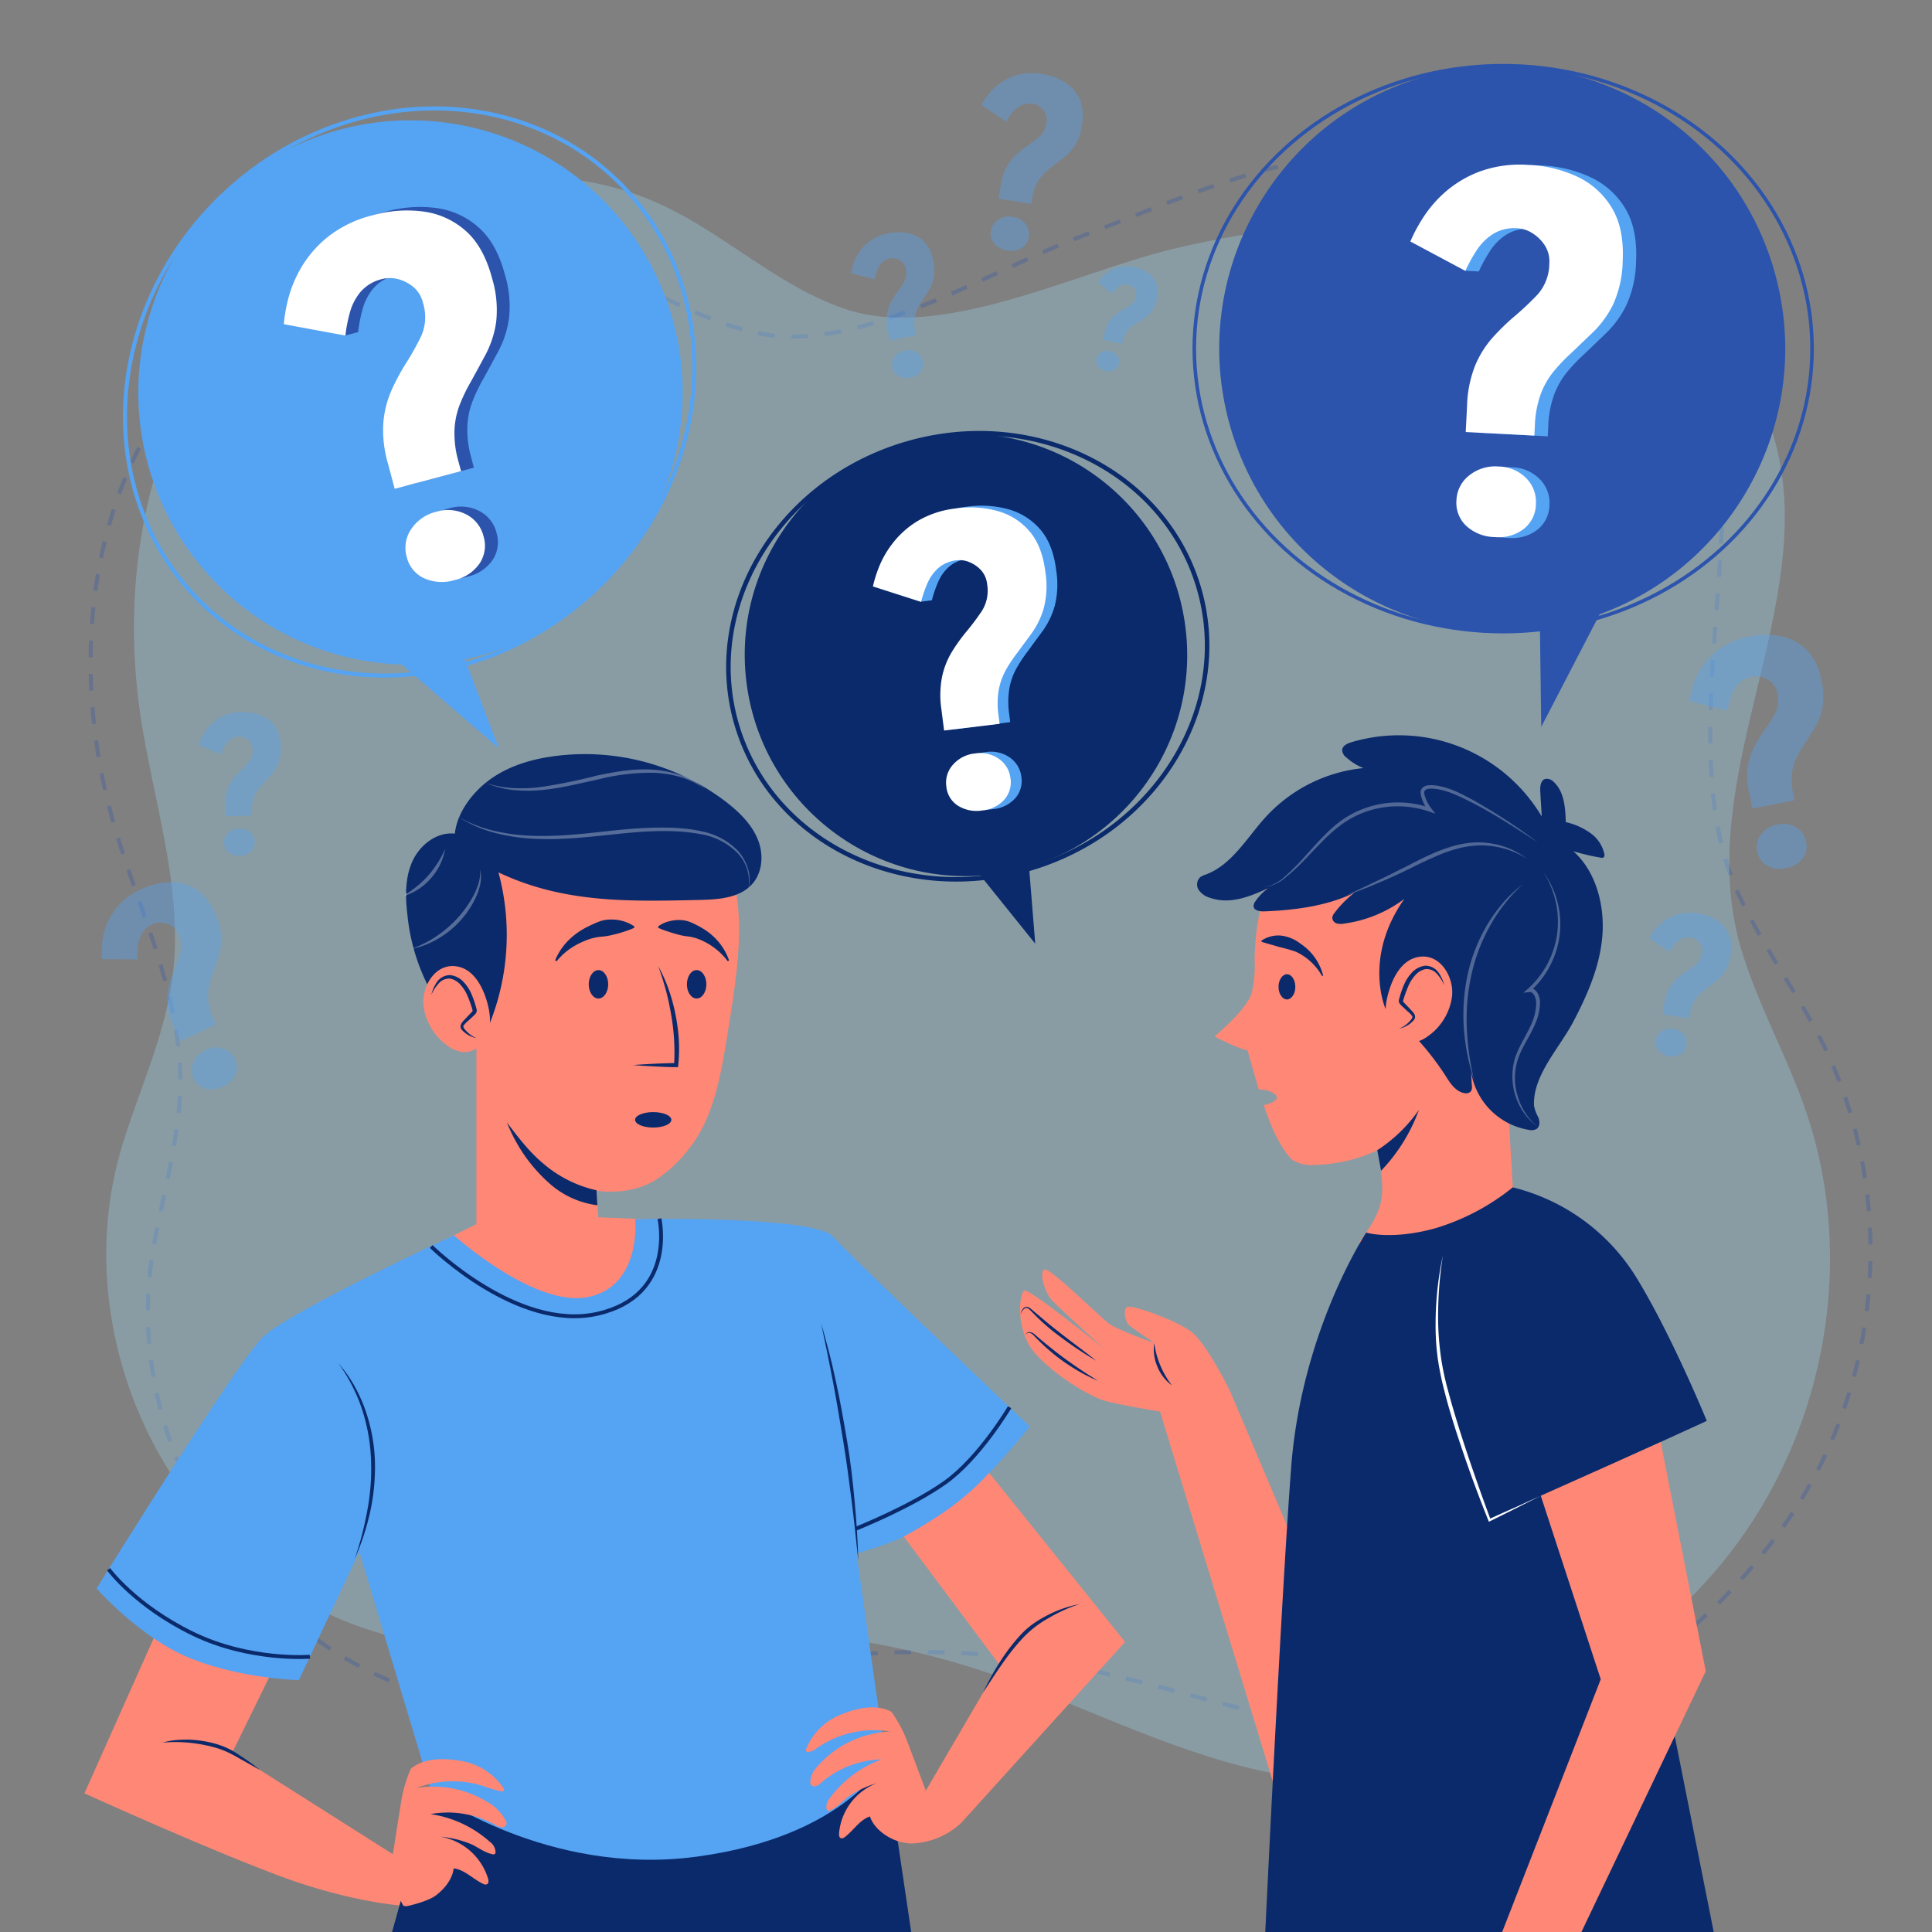 <svg xmlns="http://www.w3.org/2000/svg" viewBox="0 0 500 500"><rect x="0" y="0" width="500" height="500" fill="#808080" stroke="none"/><defs><style>.cls-1{isolation:isolate;}.cls-2,.cls-4{opacity:0.3;}.cls-10,.cls-12,.cls-15,.cls-3,.cls-7{fill:none;stroke-miterlimit:10;}.cls-10,.cls-3{stroke:#2c54ac;}.cls-3{stroke-width:1.05px;stroke-dasharray:4.32 4.32;}.cls-4{fill:#9ddcf9;}.cls-5{opacity:0.4;}.cls-14,.cls-5{mix-blend-mode:multiply;}.cls-6{fill:#55a3f3;}.cls-7{stroke:#55a3f3;stroke-width:1.05px;}.cls-8{fill:#2c54ac;}.cls-9{fill:#fff;}.cls-10{stroke-width:0.92px;}.cls-11{fill:#0a2a6b;}.cls-12,.cls-15{stroke:#0a2a6b;}.cls-12{stroke-width:1.17px;}.cls-13,.cls-14{fill:#ff8775;}.cls-16{opacity:0.31;}.cls-17{opacity:0.29;}</style></defs><g class="cls-1"><g id="BACKGROUND"><g class="cls-2"><path class="cls-3" d="M137.77,442.18c21.31-.24,41.82-7.34,62.75-11.2a208.43,208.43,0,0,1,76.06.12c26.55,5,52.1,15.15,79.06,17.21,45,3.43,81.08-18,106.5-54.12s29.08-85.53,9.25-124.79c-6.75-13.36-15.95-25.52-22-39.19C429.59,185.34,462.65,113,432.35,74c-16.51-21.26-44.29-32.47-71.73-34.07S305.9,51.36,280.26,61c-24.72,9.27-57.83,30.55-83.78,25.29C178.41,82.59,163.16,71,145.63,65.36c-37.28-12-80.5,6.62-102.33,38.21S18.92,176.64,29.46,213.24c6.33,22,17.13,43.34,17.19,66.17.05,15-4.57,29.58-7.07,44.38C29.92,381.15,75.1,442.87,137.77,442.18Z"/></g><path class="cls-4" d="M113.43,425.67c21.16,2.41,42.44-2.09,63.71-3.33a208.37,208.37,0,0,1,75.42,9.56c25.67,8.24,49.65,21.49,76.12,26.87,44.21,9,82.72-16.67,112.71-49.35s40.19-81.22,25.72-122.61c-4.92-14.09-12.43-27.29-16.61-41.6-13.7-47,25.83-95.67,5.41-140.51C444.8,80.3,421.8,64.34,394.8,59.35s-64-1.4-90.69,4.95C278.36,70.42,243.89,88.4,218.84,80c-17.43-5.87-31-19.28-47.65-27-35.39-16.5-80.72-3.42-106.56,25.2S30.76,147.59,36.36,185.19c3.37,22.61,11.24,45.1,8.28,67.76-1.94,14.87-8.46,28.77-12.89,43.13C14.55,351.77,51.17,418.58,113.43,425.67Z"/></g><g id="OBJECTS"><g class="cls-5"><path class="cls-6" d="M453.51,209.25l-.83-4.14a19.07,19.07,0,0,1-.34-6.72,16.31,16.31,0,0,1,1.59-5,38.11,38.11,0,0,1,2.41-4,44.5,44.5,0,0,0,3-4.62,7.61,7.61,0,0,0,.63-5.37,4.86,4.86,0,0,0-1.45-2.72,6.49,6.49,0,0,0-2.44-1.42,5,5,0,0,0-2.51-.18,6.62,6.62,0,0,0-3.58,1.82,8.73,8.73,0,0,0-1.95,3.2,23,23,0,0,0-1,3.77l-9.83-2.4a24,24,0,0,1,.91-3.93,20,20,0,0,1,2.44-5,18.34,18.34,0,0,1,4.65-4.76,19,19,0,0,1,7.47-3,20.51,20.51,0,0,1,8.32-.09,13,13,0,0,1,6.61,3.54,15.06,15.06,0,0,1,3.78,7.9,17.62,17.62,0,0,1,.23,7.19,16.31,16.31,0,0,1-2,5.07c-.9,1.46-1.81,2.9-2.71,4.33a27.72,27.72,0,0,0-2,3.44,13,13,0,0,0-1.16,4.09,16.31,16.31,0,0,0,.32,5.22l.33,1.64Zm8.79,15.38a7,7,0,0,1-4.91-.6,5.07,5.07,0,0,1-2.61-3.66,5.3,5.3,0,0,1,1-4.43,6.73,6.73,0,0,1,4.23-2.56,6.49,6.49,0,0,1,4.83.73,5.44,5.44,0,0,1,2.57,3.71,5.2,5.2,0,0,1-.9,4.37A6.73,6.73,0,0,1,462.3,224.63Z"/><path class="cls-6" d="M46.65,269.41l-1.6-3.49a17.59,17.59,0,0,1-1.7-5.89,14.75,14.75,0,0,1,.37-4.77,33.44,33.44,0,0,1,1.31-4,44.2,44.2,0,0,0,1.67-4.72,7,7,0,0,0-.56-4.89,4.44,4.44,0,0,0-1.85-2.11,5.86,5.86,0,0,0-2.46-.75,4.63,4.63,0,0,0-2.27.36,6,6,0,0,0-2.79,2.36,8,8,0,0,0-1.07,3.25,21,21,0,0,0-.09,3.55l-9.22-.09a23.07,23.07,0,0,1,0-3.67,18.48,18.48,0,0,1,1.11-5,16.77,16.77,0,0,1,3.14-5.19,17.27,17.27,0,0,1,6-4.26A18.72,18.72,0,0,1,44,228.28a11.78,11.78,0,0,1,6.6,1.76,13.69,13.69,0,0,1,5,6.22,16.24,16.24,0,0,1,1.7,6.32,15.05,15.05,0,0,1-.7,4.92c-.5,1.48-1,2.94-1.5,4.4a25.38,25.38,0,0,0-1,3.46,11.79,11.79,0,0,0-.18,3.87,14.63,14.63,0,0,0,1.37,4.56l.63,1.39Zm11,11.81a6.41,6.41,0,0,1-4.49.5A4.63,4.63,0,0,1,50.1,279a4.86,4.86,0,0,1,0-4.15,6.14,6.14,0,0,1,3.23-3.15,5.81,5.81,0,0,1,4.43-.35,5,5,0,0,1,3.06,2.75,4.74,4.74,0,0,1,.1,4.06A6.08,6.08,0,0,1,57.66,281.22Z"/><path class="cls-6" d="M258.45,51.43l.48-3.19a14.71,14.71,0,0,1,1.52-4.93,12.32,12.32,0,0,1,2.45-3.18,28.43,28.43,0,0,1,2.78-2.24A36.63,36.63,0,0,0,269,35.34a5.84,5.84,0,0,0,1.85-3.7,3.77,3.77,0,0,0-.33-2.34,5,5,0,0,0-1.38-1.66,3.93,3.93,0,0,0-1.77-.79,5.09,5.09,0,0,0-3,.38A6.65,6.65,0,0,0,262.11,29a18.23,18.23,0,0,0-1.7,2.46L254,27.17a19.34,19.34,0,0,1,1.68-2.58,15.21,15.21,0,0,1,3.08-3,14.2,14.2,0,0,1,4.59-2.21,14.6,14.6,0,0,1,6.18-.24,15.77,15.77,0,0,1,6,2.11,9.9,9.9,0,0,1,3.83,4.28,11.56,11.56,0,0,1,.66,6.68,13.49,13.49,0,0,1-1.71,5.23,12.32,12.32,0,0,1-2.76,3.14L272.44,43a21.74,21.74,0,0,0-2.3,2,9.89,9.89,0,0,0-1.91,2.65,12.46,12.46,0,0,0-1.14,3.84l-.19,1.27Zm2.31,13.38a5.38,5.38,0,0,1-3.39-1.72,3.94,3.94,0,0,1-.92-3.31,4.08,4.08,0,0,1,1.9-2.93,5.12,5.12,0,0,1,3.72-.73,4.9,4.9,0,0,1,3.28,1.79,4.14,4.14,0,0,1,.88,3.34,4,4,0,0,1-1.79,2.91A5.15,5.15,0,0,1,260.76,64.81Z"/><path class="cls-6" d="M230.22,88.07l-.49-2.58a12.1,12.1,0,0,1-.16-4.18,10.22,10.22,0,0,1,1-3.09,21.85,21.85,0,0,1,1.52-2.45A29.18,29.18,0,0,0,234,72.92a4.8,4.8,0,0,0,.43-3.34,3.06,3.06,0,0,0-.88-1.7,4,4,0,0,0-1.5-.9,3.15,3.15,0,0,0-1.56-.13,4.1,4.1,0,0,0-2.24,1.1,5.4,5.4,0,0,0-1.24,2,14.49,14.49,0,0,0-.65,2.34l-6.09-1.57a14.5,14.5,0,0,1,.6-2.43,12.28,12.28,0,0,1,1.56-3.12,11.24,11.24,0,0,1,2.92-2.92A11.87,11.87,0,0,1,230,60.38a12.83,12.83,0,0,1,5.17,0,8,8,0,0,1,4.08,2.26,9.27,9.27,0,0,1,2.29,4.94,11,11,0,0,1,.09,4.47,10,10,0,0,1-1.28,3.13q-.85,1.35-1.71,2.67A18.14,18.14,0,0,0,237.44,80a8.18,8.18,0,0,0-.76,2.54,10.56,10.56,0,0,0,.16,3.25l.19,1Zm5.34,9.63a4.37,4.37,0,0,1-3.05-.4,3.17,3.17,0,0,1-1.59-2.3,3.33,3.33,0,0,1,.66-2.75,4.25,4.25,0,0,1,2.66-1.56,4,4,0,0,1,3,.5,3.37,3.37,0,0,1,1.57,2.32,3.21,3.21,0,0,1-.6,2.71A4.13,4.13,0,0,1,235.56,97.7Z"/><path class="cls-6" d="M285.46,87.87l.47-1.88a8.7,8.7,0,0,1,1.19-2.85,7.33,7.33,0,0,1,1.64-1.76,17.18,17.18,0,0,1,1.79-1.18,21.29,21.29,0,0,0,2.14-1.33,3.49,3.49,0,0,0,1.32-2.1,2.17,2.17,0,0,0-.07-1.41,2.87,2.87,0,0,0-.73-1.07,2.35,2.35,0,0,0-1-.57,3,3,0,0,0-1.84,0,3.87,3.87,0,0,0-1.44.94,10.83,10.83,0,0,0-1.15,1.37l-3.6-2.94a10.48,10.48,0,0,1,1.15-1.44,9,9,0,0,1,2-1.62,8.37,8.37,0,0,1,2.87-1,8.5,8.5,0,0,1,3.7.21,9.28,9.28,0,0,1,3.46,1.6,5.86,5.86,0,0,1,2,2.77,6.91,6.91,0,0,1,0,4,8.27,8.27,0,0,1-1.32,3,7.71,7.71,0,0,1-1.82,1.72l-2,1.26a12.82,12.82,0,0,0-1.48,1,5.78,5.78,0,0,0-1.29,1.47,7.2,7.2,0,0,0-.9,2.23l-.19.74Zm.62,8.11a3.21,3.21,0,0,1-1.92-1.22,2.33,2.33,0,0,1-.36-2,2.41,2.41,0,0,1,1.29-1.63,3.09,3.09,0,0,1,2.27-.23,2.94,2.94,0,0,1,1.85,1.25,2.52,2.52,0,0,1,.34,2,2.38,2.38,0,0,1-1.24,1.63A3.1,3.1,0,0,1,286.08,96Z"/><path class="cls-6" d="M430.28,262.47l.42-2.59a11.87,11.87,0,0,1,1.27-4,10,10,0,0,1,2-2.56,23.09,23.09,0,0,1,2.26-1.78,32.55,32.55,0,0,0,2.74-2,4.74,4.74,0,0,0,1.53-3,3,3,0,0,0-.24-1.89,4,4,0,0,0-1.11-1.36,3.24,3.24,0,0,0-1.42-.65,4.2,4.2,0,0,0-2.48.27,5.42,5.42,0,0,0-1.83,1.44,13.31,13.31,0,0,0-1.4,2l-5.19-3.55a15.18,15.18,0,0,1,1.39-2.08,12.14,12.14,0,0,1,2.52-2.4,11.35,11.35,0,0,1,3.74-1.75,11.65,11.65,0,0,1,5-.14,12.57,12.57,0,0,1,4.85,1.76,7.94,7.94,0,0,1,3.07,3.5,9.28,9.28,0,0,1,.48,5.41,11.19,11.19,0,0,1-1.43,4.23,10.1,10.1,0,0,1-2.26,2.52q-1.26,1-2.52,1.92a18.1,18.1,0,0,0-1.88,1.58,8,8,0,0,0-1.57,2.12,9.85,9.85,0,0,0-.95,3.1l-.17,1ZM432,273.32a4.36,4.36,0,0,1-2.73-1.42,3.17,3.17,0,0,1-.72-2.69,3.36,3.36,0,0,1,1.56-2.36,4.2,4.2,0,0,1,3-.56,4,4,0,0,1,2.65,1.48,3.36,3.36,0,0,1,.68,2.72,3.21,3.21,0,0,1-1.48,2.34A4.14,4.14,0,0,1,432,273.32Z"/><path class="cls-6" d="M58.37,211.22l-.06-2.59a11.56,11.56,0,0,1,.5-4.09,9.86,9.86,0,0,1,1.49-2.85,22.54,22.54,0,0,1,1.87-2.15,28.29,28.29,0,0,0,2.28-2.48,4.64,4.64,0,0,0,.94-3.18,3,3,0,0,0-.58-1.79A3.92,3.92,0,0,0,63.48,191a3.15,3.15,0,0,0-1.5-.38,4.1,4.1,0,0,0-2.35.73,5.36,5.36,0,0,0-1.52,1.72,14.28,14.28,0,0,0-1,2.18l-5.68-2.49a15.43,15.43,0,0,1,1-2.27,12.11,12.11,0,0,1,2-2.79,11.41,11.41,0,0,1,3.31-2.39,11.72,11.72,0,0,1,4.84-1,12.52,12.52,0,0,1,5,.82,7.84,7.84,0,0,1,3.61,2.83,9.23,9.23,0,0,1,1.46,5.17,10.79,10.79,0,0,1-.62,4.36,10,10,0,0,1-1.73,2.86c-.7.78-1.39,1.56-2.09,2.33a17,17,0,0,0-1.54,1.87,8.13,8.13,0,0,0-1.13,2.35,10.19,10.19,0,0,0-.36,3.19l0,1Zm3.7,10.21a4.27,4.27,0,0,1-2.91-.87A3.13,3.13,0,0,1,58,218.07a3.26,3.26,0,0,1,1.08-2.57,4.15,4.15,0,0,1,2.83-1.1,4,4,0,0,1,2.83.95,3.38,3.38,0,0,1,1.17,2.51,3.2,3.2,0,0,1-1,2.55A4.11,4.11,0,0,1,62.07,221.43Z"/></g><circle class="cls-6" cx="106.24" cy="101.59" r="70.43" transform="translate(-20.34 176.32) rotate(-74.28)"/><ellipse class="cls-7" cx="106.41" cy="101.42" rx="76.89" ry="70.43" transform="matrix(0.72, -0.69, 0.69, 0.72, -40.59, 101.85)"/><polygon class="cls-6" points="100.18 168.67 129.13 193.69 115.88 159.15 100.18 168.67"/><path class="cls-8" d="M105.49,125.61l-1.73-6.51a30.69,30.69,0,0,1-1.2-10.66,26,26,0,0,1,2-8.11,59.24,59.24,0,0,1,3.45-6.57,75.15,75.15,0,0,0,4.28-7.65,12.18,12.18,0,0,0,.47-8.6,7.81,7.81,0,0,0-2.56-4.19,10.46,10.46,0,0,0-4-2,8.1,8.1,0,0,0-4,0,10.55,10.55,0,0,0-5.51,3.24,13.86,13.86,0,0,0-2.8,5.28,38,38,0,0,0-1.21,6.11l-3.34.89L76.8,83a40.67,40.67,0,0,1,1.07-6.33,31.86,31.86,0,0,1,3.39-8.27,29.3,29.3,0,0,1,6.94-8A30.26,30.26,0,0,1,99.8,54.8,32.67,32.67,0,0,1,113,53.85a20.48,20.48,0,0,1,10.86,5q4.65,4.09,6.8,12.19a28.23,28.23,0,0,1,1.06,11.42,25.6,25.6,0,0,1-2.66,8.27q-1.94,3.61-3.88,7.15a43.88,43.88,0,0,0-2.77,5.67,20.6,20.6,0,0,0-1.45,6.63,26.47,26.47,0,0,0,1,8.28l.69,2.57ZM121,149.23a11.18,11.18,0,0,1-7.88-.47,8.15,8.15,0,0,1-4.51-5.57,8.51,8.51,0,0,1,1.19-7.15,10.72,10.72,0,0,1,6.49-4.49,10.3,10.3,0,0,1,7.75.7,8.65,8.65,0,0,1,4.46,5.65,8.29,8.29,0,0,1-1,7A10.63,10.63,0,0,1,121,149.23Z"/><path class="cls-9" d="M102.15,126.5,100.41,120a30.39,30.39,0,0,1-1.19-10.66,25.82,25.82,0,0,1,2-8.11,57.58,57.58,0,0,1,3.44-6.57A73.27,73.27,0,0,0,109,87a12.12,12.12,0,0,0,.47-8.6,7.75,7.75,0,0,0-2.56-4.19,10.46,10.46,0,0,0-4-2,8.06,8.06,0,0,0-4,0,10.58,10.58,0,0,0-5.52,3.24,14,14,0,0,0-2.8,5.28,38,38,0,0,0-1.2,6.11L73.45,83.9a39.71,39.71,0,0,1,1.08-6.33,31.86,31.86,0,0,1,3.39-8.27,29.26,29.26,0,0,1,6.93-8,30.33,30.33,0,0,1,11.6-5.59,32.72,32.72,0,0,1,13.23-.95,20.52,20.52,0,0,1,10.86,5q4.63,4.09,6.79,12.19a28.26,28.26,0,0,1,1.07,11.42,26.09,26.09,0,0,1-2.66,8.27q-1.93,3.61-3.89,7.15a45.19,45.19,0,0,0-2.76,5.67,20.61,20.61,0,0,0-1.46,6.63,26.18,26.18,0,0,0,1,8.28l.69,2.57Zm15.49,23.62a11.21,11.21,0,0,1-7.89-.47,8.11,8.11,0,0,1-4.5-5.57,8.51,8.51,0,0,1,1.18-7.15,10.74,10.74,0,0,1,6.5-4.49,10.3,10.3,0,0,1,7.75.7,8.68,8.68,0,0,1,4.46,5.65,8.29,8.29,0,0,1-1,7A10.68,10.68,0,0,1,117.64,150.12Z"/><circle class="cls-8" cx="388.77" cy="90.23" r="73.23" transform="translate(-9.93 108.08) rotate(-15.63)"/><ellipse class="cls-10" cx="389.02" cy="90.23" rx="79.94" ry="73.23"/><polygon class="cls-8" points="417.19 152.81 398.87 188.12 398.36 149.66 417.19 152.81"/><path class="cls-6" d="M382.79,112l.33-6.73a30.81,30.81,0,0,1,2.11-10.52,25.69,25.69,0,0,1,4.43-7.09,57.3,57.3,0,0,1,5.28-5.21,76.64,76.64,0,0,0,6.4-6,12.13,12.13,0,0,0,3.07-8.06,7.64,7.64,0,0,0-1.16-4.76A10.18,10.18,0,0,0,400,60.49a7.88,7.88,0,0,0-3.81-1.27A10.56,10.56,0,0,0,390,60.63a13.84,13.84,0,0,0-4.28,4.17,38,38,0,0,0-3,5.45l-3.45-.17-10.8-7.4A40,40,0,0,1,371.39,57a31.86,31.86,0,0,1,5.75-6.84,29.06,29.06,0,0,1,9.05-5.53,30.3,30.3,0,0,1,12.75-1.79,32.78,32.78,0,0,1,12.88,3.12A20.59,20.59,0,0,1,420.65,54q3.17,5.31,2.76,13.69a28.5,28.5,0,0,1-2.47,11.2A25.73,25.73,0,0,1,415.88,86q-2.94,2.85-5.87,5.63a47.31,47.31,0,0,0-4.36,4.55,20.68,20.68,0,0,0-3.41,5.88,26.4,26.4,0,0,0-1.55,8.19l-.13,2.67Zm7.56,27.21a11.18,11.18,0,0,1-7.37-2.84,8.15,8.15,0,0,1-2.59-6.68,8.5,8.5,0,0,1,3.31-6.45,10.7,10.7,0,0,1,7.55-2.3,10.28,10.28,0,0,1,7.17,3A8.68,8.68,0,0,1,401,130.7a8.32,8.32,0,0,1-3.12,6.39A10.64,10.64,0,0,1,390.35,139.2Z"/><path class="cls-9" d="M379.33,111.81l.34-6.72a30.57,30.57,0,0,1,2.11-10.52,25.88,25.88,0,0,1,4.42-7.1,60,60,0,0,1,5.28-5.21,75.2,75.2,0,0,0,6.41-6,12.13,12.13,0,0,0,3.07-8,7.71,7.71,0,0,0-1.17-4.76,10.25,10.25,0,0,0-3.21-3.15,8,8,0,0,0-3.82-1.27,10.52,10.52,0,0,0-6.24,1.4,14.09,14.09,0,0,0-4.28,4.18,38.91,38.91,0,0,0-3,5.45L365,62.5a39.73,39.73,0,0,1,3-5.7A31.32,31.32,0,0,1,373.68,50a29.17,29.17,0,0,1,9.05-5.53,30.3,30.3,0,0,1,12.75-1.79,32.83,32.83,0,0,1,12.89,3.12,20.56,20.56,0,0,1,8.82,8.07q3.18,5.31,2.76,13.69a28.33,28.33,0,0,1-2.46,11.2,26,26,0,0,1-5.06,7.06c-2,1.9-3.92,3.77-5.88,5.63A46.17,46.17,0,0,0,402.19,96a20.91,20.91,0,0,0-3.41,5.88,26.4,26.4,0,0,0-1.55,8.19l-.13,2.66ZM386.89,139a11.2,11.2,0,0,1-7.36-2.84,8.16,8.16,0,0,1-2.6-6.68,8.49,8.49,0,0,1,3.31-6.45,10.72,10.72,0,0,1,7.56-2.3,10.23,10.23,0,0,1,7.16,3,8.68,8.68,0,0,1,2.53,6.75,8.27,8.27,0,0,1-3.12,6.39A10.67,10.67,0,0,1,386.89,139Z"/><circle class="cls-11" cx="249.99" cy="169.49" r="57.25" transform="translate(-21.87 37.91) rotate(-8.31)"/><ellipse class="cls-12" cx="250.46" cy="169.84" rx="62.36" ry="57.25" transform="translate(-38.98 81.51) rotate(-17.17)"/><polygon class="cls-11" points="251.67 224.03 267.92 244.23 265.93 219.63 251.67 224.03"/><path class="cls-6" d="M247.11,188.71l-.68-5.42a24.66,24.66,0,0,1,.21-8.7,20.88,20.88,0,0,1,2.53-6.3,46,46,0,0,1,3.49-4.9,60.26,60.26,0,0,0,4.27-5.69,9.77,9.77,0,0,0,1.32-6.86,6.3,6.3,0,0,0-1.6-3.65,8.35,8.35,0,0,0-3-2.06,6.47,6.47,0,0,0-3.23-.48,8.59,8.59,0,0,0-4.79,2,11.23,11.23,0,0,0-2.83,3.94,30.48,30.48,0,0,0-1.63,4.77l-2.79.35-9.67-4.39a31.05,31.05,0,0,1,1.56-5,25.71,25.71,0,0,1,3.62-6.27,23.58,23.58,0,0,1,6.46-5.7,24.54,24.54,0,0,1,9.93-3.22,26.57,26.57,0,0,1,10.74.68,16.69,16.69,0,0,1,8.19,5.2q3.29,3.79,4.13,10.55a23,23,0,0,1-.39,9.3,20.87,20.87,0,0,1-3.05,6.36q-2,2.69-3.9,5.32a36.53,36.53,0,0,0-2.84,4.25,16.75,16.75,0,0,0-1.9,5.18,21.51,21.51,0,0,0-.09,6.76l.27,2.15ZM257,209.4a9.07,9.07,0,0,1-6.28-1.24,6.62,6.62,0,0,1-3-5,6.92,6.92,0,0,1,1.74-5.62,8.69,8.69,0,0,1,5.71-2.9,8.41,8.41,0,0,1,6.16,1.4,7.08,7.08,0,0,1,3,5,6.78,6.78,0,0,1-1.59,5.55A8.7,8.7,0,0,1,257,209.4Z"/><path class="cls-9" d="M244.33,189.06l-.69-5.42a24.9,24.9,0,0,1,.21-8.7,20.88,20.88,0,0,1,2.53-6.3,47.45,47.45,0,0,1,3.49-4.9,62.21,62.21,0,0,0,4.28-5.69,9.88,9.88,0,0,0,1.32-6.86,6.36,6.36,0,0,0-1.6-3.65,8.39,8.39,0,0,0-3-2.06,6.45,6.45,0,0,0-3.23-.48,8.59,8.59,0,0,0-4.79,2A11.35,11.35,0,0,0,240,151a31.55,31.55,0,0,0-1.63,4.77l-12.46-4a33.25,33.25,0,0,1,1.56-5,25.26,25.26,0,0,1,3.63-6.27,23.39,23.39,0,0,1,6.45-5.7,24.58,24.58,0,0,1,9.94-3.22,26.53,26.53,0,0,1,10.73.68,16.69,16.69,0,0,1,8.19,5.2q3.29,3.8,4.13,10.55a23,23,0,0,1-.39,9.3,21.09,21.09,0,0,1-3,6.36c-1.3,1.79-2.61,3.56-3.91,5.32a37.85,37.85,0,0,0-2.84,4.25,17.27,17.27,0,0,0-1.9,5.18,21.24,21.24,0,0,0-.08,6.76l.27,2.15Zm9.87,20.69a9.1,9.1,0,0,1-6.29-1.24,6.58,6.58,0,0,1-3-5,6.88,6.88,0,0,1,1.73-5.62,8.69,8.69,0,0,1,5.72-2.9,8.38,8.38,0,0,1,6.15,1.4,7.08,7.08,0,0,1,3,5,6.78,6.78,0,0,1-1.59,5.55A8.68,8.68,0,0,1,254.2,209.75Z"/><path class="cls-13" d="M101.69,479.88,60.13,453.54l12.2-24.92L42.68,417.47,21.85,464.11s29.45,13.43,49.86,21.15,35.09,8.15,35.09,8.15Z"/><polygon class="cls-11" points="229.19 455.34 235.82 500 101.47 500 111.59 463.73 229.19 455.34"/><path class="cls-13" d="M123.29,268.67v48.14l-11.7,5.78S132.73,359.9,151,348s18-32.39,18-32.39l-14.17-.58L153.7,298.3,130.85,265Z"/><path class="cls-13" d="M124.22,225.75c-2.37,7.18-2.81,15-2.59,22.64.45,15.17,5.49,30.44,12.28,43.59a38.66,38.66,0,0,0,6.44,9.43c7.39,7.58,21.06,9.31,29.75,3.69a35.43,35.43,0,0,0,8.18-7.78c6.59-8.24,8.34-19.36,10.2-31s3.84-23.91,2.13-34.82c-1-6.19-3.94-8.83-7.24-13.92a29.55,29.55,0,0,0-20.64-12.82c-8.25-1.16-16.54,1.05-24.39,3.72C131.52,210.8,126.58,218.62,124.22,225.75Z"/><path class="cls-11" d="M129,225.77a61.86,61.86,0,0,1-3.89,42.82,32.61,32.61,0,0,1-14.24-13.26,52,52,0,0,1-5.43-18.57c-.56-4.65-.65-9.54,1.27-13.81s6.31-7.71,11-7.21c.6-5.54,4.66-10.82,9.18-14.07s10-5,15.51-5.83A60.15,60.15,0,0,1,188,207.6c3.27,2.54,6.35,5.54,8,9.35s1.47,8.58-1.23,11.72c-3.2,3.72-8.72,4.12-13.63,4.23C162.52,233.34,145.76,233.72,129,225.77Z"/><path class="cls-13" d="M109.65,260.58a15,15,0,0,0,6.54,10.29,7.88,7.88,0,0,0,3.63,1.4c3,.21,5.62-2.21,6.52-5s.38-5.9-.51-8.72c-1.16-3.64-3.38-7.47-7.1-8.34C112.73,248.79,108.91,255.44,109.65,260.58Z"/><path class="cls-14" d="M123.29,268.67a7.26,7.26,0,0,1-3.35-2.17,1.53,1.53,0,0,1-.39-.7,1.69,1.69,0,0,1,.68-1.33l2.23-2.21a1.4,1.4,0,0,0,.36-.51,1.29,1.29,0,0,0-.07-.67c-.84-2.81-1.84-5.84-4.26-7.49a4,4,0,0,0-2.2-.79,4,4,0,0,0-3,1.56,11,11,0,0,0-1.64,3.1s-.62,6,3.55,9.63S123.29,268.67,123.29,268.67Z"/><path class="cls-11" d="M111.62,257.46a10,10,0,0,1,1.5-3.37,4.13,4.13,0,0,1,3.43-1.73,5.55,5.55,0,0,1,3.46,1.81,10.79,10.79,0,0,1,2.06,3.21,27.24,27.24,0,0,1,1.19,3.5,2.82,2.82,0,0,1,.12.56,1.28,1.28,0,0,1-.18.75,4.51,4.51,0,0,1-.71.76l-1.33,1.24a7.62,7.62,0,0,0-1.17,1.2.54.54,0,0,0,0,.55,3.21,3.21,0,0,0,.48.66,7.56,7.56,0,0,0,2.86,2.07A7,7,0,0,1,120,267a3.83,3.83,0,0,1-.67-.75,1.32,1.32,0,0,1,0-1.19,2.75,2.75,0,0,1,.6-.85l.62-.67,1.25-1.32a4.92,4.92,0,0,0,.51-.57s0-.14-.07-.45a33.92,33.92,0,0,0-1.2-3.35,10.22,10.22,0,0,0-1.8-2.92,4.88,4.88,0,0,0-2.74-1.67,3.58,3.58,0,0,0-2.92,1.2A11.19,11.19,0,0,0,111.62,257.46Z"/><path class="cls-6" d="M117.46,319.69S75,339.36,68.09,346,25,411.09,25,411.09s11.36,13,24.62,18.22,27.73,5.5,27.73,5.5L93,401.55l18.62,62.18s30,22,68.72,16.77,48.88-25.16,48.88-25.16L221.67,402s14.46-3.58,24-11.1,20.83-21.7,20.83-21.7-46-43.67-50.9-49.16-51.2-4.53-51.2-4.53,1.74,17.25-12.14,20.15S117.46,319.69,117.46,319.69Z"/><path class="cls-11" d="M154.38,308.05a31.81,31.81,0,0,1-13.87-7c-3.6-3-6.48-6.82-9.33-10.57a44.72,44.72,0,0,0,3.11,6.28,40.92,40.92,0,0,0,8.3,9.85,23,23,0,0,0,12,5.31"/><path class="cls-11" d="M157.4,254.74c0,2-1.13,3.68-2.52,3.68s-2.52-1.65-2.52-3.68,1.13-3.68,2.52-3.68S157.4,252.71,157.4,254.74Z"/><path class="cls-11" d="M182.81,254.74c0,2-1.13,3.68-2.52,3.68s-2.52-1.65-2.52-3.68,1.13-3.68,2.52-3.68S182.81,252.71,182.81,254.74Z"/><path class="cls-11" d="M170.33,250a38.91,38.91,0,0,1,2.7,6,47.5,47.5,0,0,1,1.76,6.41,48.67,48.67,0,0,1,.88,6.6,40.18,40.18,0,0,1-.15,6.67l-.05.5H175c-1.86,0-3.71-.1-5.57-.19s-3.71-.19-5.57-.35c1.86-.15,3.72-.26,5.57-.35s3.71-.14,5.57-.19l-.54.49a56.34,56.34,0,0,0-.77-13q-.54-3.23-1.38-6.39C171.74,254.16,171.1,252.06,170.33,250Z"/><ellipse class="cls-11" cx="169.05" cy="289.81" rx="4.69" ry="2"/><path class="cls-11" d="M143.66,248.57a15.59,15.59,0,0,1,3.33-5.08,18.39,18.39,0,0,1,5.06-3.64c.95-.46,1.91-.93,2.9-1.31a8.78,8.78,0,0,1,3.11-.57,10.55,10.55,0,0,1,6.08,1.76l0,.4a33.55,33.55,0,0,1-5.58,1.81,18.3,18.3,0,0,1-2.63.45,13.2,13.2,0,0,0-2.66.44,16.94,16.94,0,0,0-2.55.93,18.2,18.2,0,0,0-2.43,1.28,16.64,16.64,0,0,0-4.24,3.73Z"/><path class="cls-11" d="M188.32,248.75a16.61,16.61,0,0,0-3.71-3.64,17.22,17.22,0,0,0-4.42-2.29,11.55,11.55,0,0,0-2.39-.5,15.77,15.77,0,0,1-2.37-.47c-.79-.22-1.59-.45-2.43-.73a21.6,21.6,0,0,1-2.65-1l0-.38a7.78,7.78,0,0,1,2.7-1.28,10,10,0,0,1,2.92-.36,7.71,7.71,0,0,1,2.88.62,26.12,26.12,0,0,1,2.64,1.34,16.18,16.18,0,0,1,4.45,3.67,15,15,0,0,1,2.75,4.85Z"/><path class="cls-15" d="M111.59,322.59s22.36,22.06,43,17.42,16.07-24.62,16.07-24.62"/><path class="cls-11" d="M222.13,404c-.53-5.17-1.07-10.34-1.72-15.49s-1.32-10.3-2.16-15.42-1.69-10.24-2.65-15.34c-.48-2.55-1-5.1-1.51-7.65l-1.59-7.63c.75,2.49,1.4,5,2.07,7.53s1.21,5,1.78,7.59c1.12,5.09,2,10.21,2.88,15.35s1.46,10.31,1.94,15.49S222,398.77,222.13,404Z"/><path class="cls-15" d="M261.28,364.19s-7.81,13.2-16.74,19.52-23,11.9-23,11.9"/><path class="cls-11" d="M91.81,403.41a85.66,85.66,0,0,0,3.31-12.85A57.55,57.55,0,0,0,96,377.4a47,47,0,0,0-2.4-12.93A41.14,41.14,0,0,0,91,358.38a39.2,39.2,0,0,0-3.5-5.64,33.81,33.81,0,0,1,3.93,5.41,41.47,41.47,0,0,1,2.87,6.06A45,45,0,0,1,97,377.35a54.31,54.31,0,0,1-1.08,13.35A63.83,63.83,0,0,1,91.81,403.41Z"/><path class="cls-15" d="M28.1,406.11s6.86,9.4,21.74,16.65,30.36,6,30.36,6"/><g class="cls-16"><path class="cls-9" d="M118.49,211.32a34.43,34.43,0,0,0,9.88,3.81,51,51,0,0,0,10.52,1.2c7.08.16,14.13-.8,21.21-1.54,3.54-.33,7.11-.6,10.69-.61,1.78,0,3.58,0,5.36.18a33.08,33.08,0,0,1,5.33.77,17.8,17.8,0,0,1,9.44,5,12.26,12.26,0,0,1,2.65,4.68,9.08,9.08,0,0,1,.08,5.29,10.62,10.62,0,0,0-3.09-9.63,17.24,17.24,0,0,0-9.24-4.59c-6.93-1.28-14.09-.81-21.13-.09s-14.16,1.63-21.33,1.31a50.73,50.73,0,0,1-10.61-1.5A33,33,0,0,1,118.49,211.32Z"/><path class="cls-9" d="M125.72,202.62a29,29,0,0,0,3.53.91,29.35,29.35,0,0,0,3.61.42,38.94,38.94,0,0,0,7.24-.29,141.76,141.76,0,0,0,14.28-2.92c4.77-1,9.68-1.9,14.62-1.55a28.37,28.37,0,0,1,7.24,1.45,19.36,19.36,0,0,1,6.32,3.68,22.45,22.45,0,0,0-3.1-1.91,22.72,22.72,0,0,0-3.38-1.31A28.15,28.15,0,0,0,169,200a55.06,55.06,0,0,0-14.36,1.76c-4.76,1-9.51,2.26-14.42,2.7a39.34,39.34,0,0,1-7.36,0A25.07,25.07,0,0,1,125.72,202.62Z"/><path class="cls-9" d="M124.25,225a8.94,8.94,0,0,1,.07,3.68,16.22,16.22,0,0,1-1.16,3.53A24.27,24.27,0,0,1,113.27,243a22.41,22.41,0,0,1-6.86,2.63,33,33,0,0,0,3.33-1.47,26.12,26.12,0,0,0,3.12-1.81,29.93,29.93,0,0,0,5.45-4.65,29.16,29.16,0,0,0,4.16-5.81,16.17,16.17,0,0,0,1.37-3.31A9.73,9.73,0,0,0,124.25,225Z"/><path class="cls-9" d="M115.21,219.68a15.27,15.27,0,0,1-3.51,7.41,15.51,15.51,0,0,1-6.75,4.69l-.32.11.15-.28c.17-.31.35-.61.54-.91-.1.34-.19.68-.3,1l-.17-.17a26.11,26.11,0,0,0,6.1-5.1A26.87,26.87,0,0,0,115.21,219.68Z"/></g><path class="cls-13" d="M105.3,493.32s5.28-1.12,7.51-2.79,4.29-4.25,4.6-7c2.87.36,5,2.78,7.61,4a1.15,1.15,0,0,0,1,.12c.49-.24.44-.94.29-1.46a15.63,15.63,0,0,0-12.33-10.85,26.53,26.53,0,0,1,8.13,2c1.77.86,3.37,2.13,5.3,2.52a.83.83,0,0,0,.58,0,.7.7,0,0,0,.26-.54,3.49,3.49,0,0,0-1.53-2.7,29.29,29.29,0,0,0-15.33-7.13,25.14,25.14,0,0,1,16.8,2.8,3.93,3.93,0,0,0,1.63.63,1.2,1.2,0,0,0,1.28-1,1.48,1.48,0,0,0-.19-.71,12.15,12.15,0,0,0-5.17-5.09,26.7,26.7,0,0,0-18-3.38,26.34,26.34,0,0,1,17.35-.51,29.85,29.85,0,0,0,4.66,1.36.66.66,0,0,0,.54-.07c.26-.22.1-.63-.08-.91a16.53,16.53,0,0,0-11-6.9c-4.38-.75-9.39-.8-12.85,2a34.8,34.8,0,0,0-2.51,8.37c-.74,4.62-2.18,13.81-2.18,13.81l-4.39.22,7.13,13.14Z"/><path class="cls-13" d="M256,381.19a68.39,68.39,0,0,1-10.65,9.41,114.84,114.84,0,0,1-11.46,7.07l24.77,33.16-19.06,32.6s-3.21-8.57-4.85-12.88a34.45,34.45,0,0,0-4.08-7.57c-3.89-2-8.7-1-12.78.64a16.23,16.23,0,0,0-9.2,8.83c-.13.31-.2.74.1.89a.33.33,0,0,0,.15.05,3.54,3.54,0,0,0,2.27-.84,25.89,25.89,0,0,1,19.16-4.44,26.58,26.58,0,0,0-19.1,9.36,5.89,5.89,0,0,0-1.57,3.91.76.76,0,0,0,0,.21,1.17,1.17,0,0,0,1.42.67,3.76,3.76,0,0,0,1.45-.93,24.76,24.76,0,0,1,15.62-6,28.85,28.85,0,0,0-13.35,9.92,3.47,3.47,0,0,0-.94,2.91.72.72,0,0,0,.37.46.79.79,0,0,0,.56-.07c1.78-.76,3.08-2.3,4.6-3.49a26.48,26.48,0,0,1,7.44-3.57,15.36,15.36,0,0,0-9.72,12.91c-.05.53,0,1.22.56,1.35a1.15,1.15,0,0,0,.9-.3c2.28-1.7,3.84-4.45,6.53-5.36.85,2.61,3.34,4.69,5.83,5.85a12.92,12.92,0,0,0,5,1.16h0a19.94,19.94,0,0,0,12.79-5.33l42.4-46.84Z"/><path class="cls-11" d="M254.44,438a65.39,65.39,0,0,1,4.22-7.7,50,50,0,0,1,5.29-7,21.38,21.38,0,0,1,3.34-3,29.86,29.86,0,0,1,3.8-2.28,29.56,29.56,0,0,1,8.29-2.87,34.55,34.55,0,0,0-4.07,1.57,36.86,36.86,0,0,0-3.86,2,27.22,27.22,0,0,0-6.78,5.24,58.21,58.21,0,0,0-5.39,6.79c-.85,1.18-1.66,2.39-2.45,3.61S255.24,436.75,254.44,438Z"/><path class="cls-11" d="M67.29,458.08l-3-1.68c-1-.56-2-1.12-2.94-1.66a30.87,30.87,0,0,0-3-1.52,21,21,0,0,0-3.13-1.07A38,38,0,0,0,48.74,451,35.92,35.92,0,0,0,42,451a21,21,0,0,1,3.34-.65,32.58,32.58,0,0,1,3.42-.13,28.9,28.9,0,0,1,6.79,1,22.14,22.14,0,0,1,3.25,1.18,20.22,20.22,0,0,1,3,1.73A55,55,0,0,1,67.29,458.08Z"/><path class="cls-13" d="M318.36,360.08s-6.07-12.5-10.19-15.51-14.12-6.47-16-6.4-.88,3.94-.06,4.7,6.67,4.74,6.67,4.74-9.75-3.46-12-5.21-15-14.32-16.44-13.86-.15,5.64,1.81,7.86,13.62,12.68,13.62,12.68S266.46,333.46,265.12,334s-2.53,10.38,2.88,16.37,14.2,11,17.6,12.06,14.62,2.88,14.62,2.88l4.13,4.34Z"/><path class="cls-11" d="M298.72,347.55a22.73,22.73,0,0,0,4.59,11,11.25,11.25,0,0,1-3.79-4.89A11.44,11.44,0,0,1,298.72,347.55Z"/><path class="cls-11" d="M265.41,345.58a1,1,0,0,1,1.1-.84,2.44,2.44,0,0,1,1.36.67c.73.64,1.45,1.27,2.2,1.88,1.49,1.23,3,2.43,4.52,3.58s3.12,2.26,4.71,3.35,3.23,2.1,4.87,3.14a43,43,0,0,1-5.21-2.61,49.57,49.57,0,0,1-9.31-7c-.7-.67-1.39-1.37-2.06-2.06a2.23,2.23,0,0,0-1.11-.75A.92.92,0,0,0,265.41,345.58Z"/><path class="cls-11" d="M264.11,340.14a3.31,3.31,0,0,1,.65-1.46,1.26,1.26,0,0,1,.75-.43,1.31,1.31,0,0,1,.87.17,10.93,10.93,0,0,1,1.24,1l1.19,1c1.59,1.36,3.2,2.7,4.86,4s3.31,2.57,5,3.84,3.35,2.54,5,3.88c-1.82-1.06-3.59-2.19-5.34-3.37s-3.44-2.43-5.11-3.7-3.27-2.68-4.78-4.15l-1.12-1.12a13.64,13.64,0,0,0-1.1-1.07.94.94,0,0,0-1.25.07A3.66,3.66,0,0,0,264.11,340.14Z"/><polygon class="cls-13" points="300.22 365.33 330.88 465.88 348.18 430.51 318.36 360.08 300.22 365.33"/><path class="cls-13" d="M389.7,276.12s18.81-21.35,17.35-35.47a54.3,54.3,0,0,0-4.9-17.56,27.51,27.51,0,0,0-7.4-10.11c-4.21-3.33-9.62-4.63-14.81-6-7.64-2-15.48-4.37-23.31-3.27-5.81.81-11.3,3.24-16.5,5.95-6.55,3.41-9.11,10-11.52,17a67.74,67.74,0,0,0-3.92,21.72,30.85,30.85,0,0,1-.75,8.59c-1.26,4.41-9.64,11.26-9.64,11.26s5.71,3,8.55,3.61c1.09,3.74,2,6.95,2.91,10.11l.34,0c1.8,0,4.34.95,4.34,2.11,0,.93-2.05,1.69-3.38,1.95.72,2.12,1.53,4.28,2.54,6.66.76,1.79,3.39,6.49,5,7.59a9.5,9.5,0,0,0,5.69,1.22,41.19,41.19,0,0,0,16.65-4c.41,2.47.38,4.42.6,6.91a23.7,23.7,0,0,1,0,5.77c-.66,4.25-3.26,7.9-5.78,11.38,5.85,2.53,12.33,1.95,18.62,1,6.95-1.06,14.39-2.73,19-8,1.76,0,1.21-.31,1.74-2a21.07,21.07,0,0,0,.39-5.25Z"/><path class="cls-11" d="M391.5,307.29a58.6,58.6,0,0,1-20.1,10.6C360.1,321,353.57,319,353.57,319s-16.75,25.26-19.43,60.89S327.45,500,327.45,500H443.51L419.22,378l22.5-10.27s-9.42-23-18.61-37.73A52.18,52.18,0,0,0,391.5,307.29Z"/><polygon class="cls-13" points="429.79 373.21 398.75 387.09 414.27 434.6 388.76 500 409.27 500 441.45 432.51 429.79 373.21"/><path class="cls-9" d="M398.75,387.09l-6.56,3.32q-3.29,1.66-6.58,3.28l-.29.14-.12-.3c-2.19-5.47-4.27-11-6.17-16.56s-3.76-11.18-5.2-16.91a75.32,75.32,0,0,1-1.77-8.7,64.05,64.05,0,0,1-.53-8.86,85.43,85.43,0,0,1,1.88-17.56,101.34,101.34,0,0,0-1.21,17.56,75,75,0,0,0,.72,8.74,70.4,70.4,0,0,0,1.82,8.58c1.51,5.67,3.29,11.28,5.15,16.85.93,2.79,1.91,5.57,2.88,8.34s2,5.55,3,8.3l-.4-.16q3.33-1.54,6.69-3Z"/><path class="cls-11" d="M356.44,297.67a38.72,38.72,0,0,0,10.78-10.45,44.86,44.86,0,0,1-9.8,15.77Z"/><path class="cls-11" d="M335.23,255.39c0,1.8-1,3.27-2.17,3.27s-2.18-1.47-2.18-3.27,1-3.26,2.18-3.26S335.23,253.59,335.23,255.39Z"/><path class="cls-11" d="M342.15,252.6a15.08,15.08,0,0,0-6.77-6.29,37.94,37.94,0,0,0-4.27-1.21c-1.43-.45-2.88-.81-4.61-1.36l-.05-.29a7.78,7.78,0,0,1,5.17-1.31,10.17,10.17,0,0,1,4.94,2.08,14.21,14.21,0,0,1,3.76,3.65,14,14,0,0,1,2.11,4.62Z"/><path class="cls-11" d="M397,286.15a9.7,9.7,0,0,0,1.11,3c.4,1,.46,2.34-.41,3a2.82,2.82,0,0,1-2,.27,18.15,18.15,0,0,1-15-15.08c.07,1.22.14,2.44.22,3.66a2.15,2.15,0,0,1-.27,1.46,1.71,1.71,0,0,1-1.59.45c-2.1-.31-3.53-2.24-4.64-4a71.61,71.61,0,0,0-15.77-17.63s-6.05-13.25,4.8-28.66A33.26,33.26,0,0,1,348,239a4.44,4.44,0,0,1-2,0,1.63,1.63,0,0,1-1.21-1.5,2.3,2.3,0,0,1,.57-1.22,27.27,27.27,0,0,1,5.19-5.27c-7.08,3.5-15.62,4.56-23.51,4.86-1.07,0-2.47-.21-2.61-1.27a2.06,2.06,0,0,1,.48-1.36,13.72,13.72,0,0,1,3.29-3.38c-4.94,2.27-9.95,4.27-15.09,2.48a5.3,5.3,0,0,1-2.87-2,2.63,2.63,0,0,1,.31-3.28,4.63,4.63,0,0,1,1.48-.72c6.86-2.55,10.69-9.63,15.63-15a39.59,39.59,0,0,1,25.19-12.56,14.52,14.52,0,0,1-4.35-2.69,2.63,2.63,0,0,1-1.15-1.91c0-1.15,1.34-1.78,2.45-2.11A43,43,0,0,1,399,211.31c-.12-2.31-.26-4.22-.38-6.53-.07-1.24.09-2.82,1.27-3.19a2.42,2.42,0,0,1,2.23.79c2.71,2.54,3,6.67,3.1,10.38a17.59,17.59,0,0,1,6.13,2.67,9,9,0,0,1,3.85,5.55c.06.33.06.74-.22.93a.9.9,0,0,1-.67.06,55.76,55.76,0,0,1-7.12-1.67c5.86,5.24,8.13,14,7.5,21.88s-3.84,15.23-7.5,22.2S396.65,278.29,397,286.15Z"/><g class="cls-17"><path class="cls-9" d="M327.2,229.57a10.29,10.29,0,0,0,5.47-2.87,54.58,54.58,0,0,0,4.45-4.42c2.85-3.08,5.54-6.36,8.86-9.05a25.3,25.3,0,0,1,24.26-4.11l-.54.75a10.74,10.74,0,0,1-1.33-2.2,10.23,10.23,0,0,1-.46-1.2,4.89,4.89,0,0,1-.27-1.35,1.73,1.73,0,0,1,.71-1.42,2.77,2.77,0,0,1,1.37-.48,10,10,0,0,1,2.58.18c3.36.6,6.29,2.25,9.19,3.79A158.07,158.07,0,0,1,398,218c-5.53-3.55-11-7.17-16.83-10.18-2.92-1.46-5.86-3-9-3.55a9.81,9.81,0,0,0-2.33-.15,1.87,1.87,0,0,0-.93.32.79.79,0,0,0-.33.69,3.89,3.89,0,0,0,.23,1.07,11.2,11.2,0,0,0,.43,1.09,9.7,9.7,0,0,0,1.23,2l1,1.3-1.57-.55A25.11,25.11,0,0,0,357.72,209a24.35,24.35,0,0,0-11.23,4.92c-3.29,2.54-6.06,5.73-9,8.76a49.75,49.75,0,0,1-4.65,4.29A10.16,10.16,0,0,1,327.2,229.57Z"/><path class="cls-9" d="M395.2,222.24a22.54,22.54,0,0,0-11.86-3.45,24.87,24.87,0,0,0-6.13.83,38.83,38.83,0,0,0-5.87,2.12c-3.84,1.64-7.55,3.68-11.42,5.37q-2.9,1.29-5.82,2.49c-2,.77-3.93,1.55-5.92,2.23,1.91-.89,3.83-1.76,5.72-2.68s3.81-1.79,5.69-2.73l5.64-2.83c1.88-1,3.77-1.91,5.71-2.77,3.89-1.65,8.09-3,12.42-2.8a21.9,21.9,0,0,1,6.27,1.2A20.57,20.57,0,0,1,395.2,222.24Z"/><path class="cls-9" d="M399.36,225.59a23.15,23.15,0,0,1,4.33,16,23.58,23.58,0,0,1-7.64,14.94l-.37-.84a2.07,2.07,0,0,1,1.52.45,3.51,3.51,0,0,1,.88,1.17,5.39,5.39,0,0,1,.45,2.66,14.12,14.12,0,0,1-1.22,5c-1.32,3.15-3.33,5.86-4.4,8.93a15.68,15.68,0,0,0-.18,9.63,16.19,16.19,0,0,0,5.32,8.17,15.91,15.91,0,0,1-5.82-8,16.47,16.47,0,0,1-.1-10c1.08-3.26,3.1-6,4.32-9a13.49,13.49,0,0,0,1.1-4.67,4.61,4.61,0,0,0-.37-2.21c-.3-.67-.82-1.15-1.4-1.08l-1.55.19,1.17-1A23.46,23.46,0,0,0,403,241.55,24,24,0,0,0,399.36,225.59Z"/><path class="cls-9" d="M381.54,279.63a54.3,54.3,0,0,1-2.7-13.62,50.34,50.34,0,0,1,1-13.9,44.09,44.09,0,0,1,5.18-13,42.2,42.2,0,0,1,4.12-5.64,36.17,36.17,0,0,1,5.08-4.74,40.92,40.92,0,0,0-4.71,5.06,42.15,42.15,0,0,0-3.83,5.71,46.11,46.11,0,0,0-4.87,12.77A52.57,52.57,0,0,0,379.61,266,68.14,68.14,0,0,0,381.54,279.63Z"/></g><path class="cls-13" d="M375.75,258.11a15,15,0,0,1-6.54,10.29,7.88,7.88,0,0,1-3.63,1.4c-2.95.21-5.62-2.21-6.52-5s-.38-5.89.52-8.71c1.15-3.65,3.37-7.47,7.09-8.34C372.67,246.31,376.49,253,375.75,258.11Z"/><path class="cls-14" d="M362.11,266.2a7.42,7.42,0,0,0,3.35-2.17,1.44,1.44,0,0,0,.39-.7c.09-.51-.31-1-.68-1.33-.74-.74-1.48-1.48-2.23-2.21a1.26,1.26,0,0,1-.35-.51,1.22,1.22,0,0,1,.06-.68c.85-2.8,1.84-5.83,4.26-7.48a4.13,4.13,0,0,1,2.2-.8,4,4,0,0,1,3,1.56,11.16,11.16,0,0,1,1.64,3.11s.62,6-3.55,9.63S362.11,266.2,362.11,266.2Z"/><path class="cls-11" d="M373.78,255a11.19,11.19,0,0,0-1.93-3,3.55,3.55,0,0,0-2.92-1.2,4.83,4.83,0,0,0-2.74,1.67,10.05,10.05,0,0,0-1.79,2.91,32.57,32.57,0,0,0-1.21,3.36c-.1.31-.11.4-.07.45a4.92,4.92,0,0,0,.51.57l1.25,1.32.62.67a2.75,2.75,0,0,1,.6.85,1.32,1.32,0,0,1-.05,1.19,3.83,3.83,0,0,1-.67.75,7,7,0,0,1-3.27,1.67,7.56,7.56,0,0,0,2.86-2.07,3.21,3.21,0,0,0,.48-.66.56.56,0,0,0,0-.56,7.2,7.2,0,0,0-1.17-1.19l-1.33-1.24a4.94,4.94,0,0,1-.71-.76A1.3,1.3,0,0,1,362,259a2.87,2.87,0,0,1,.12-.55,27.24,27.24,0,0,1,1.19-3.5,10.66,10.66,0,0,1,2.06-3.21,5.61,5.61,0,0,1,3.46-1.82,4.19,4.19,0,0,1,3.43,1.73A10,10,0,0,1,373.78,255Z"/></g></g></svg>